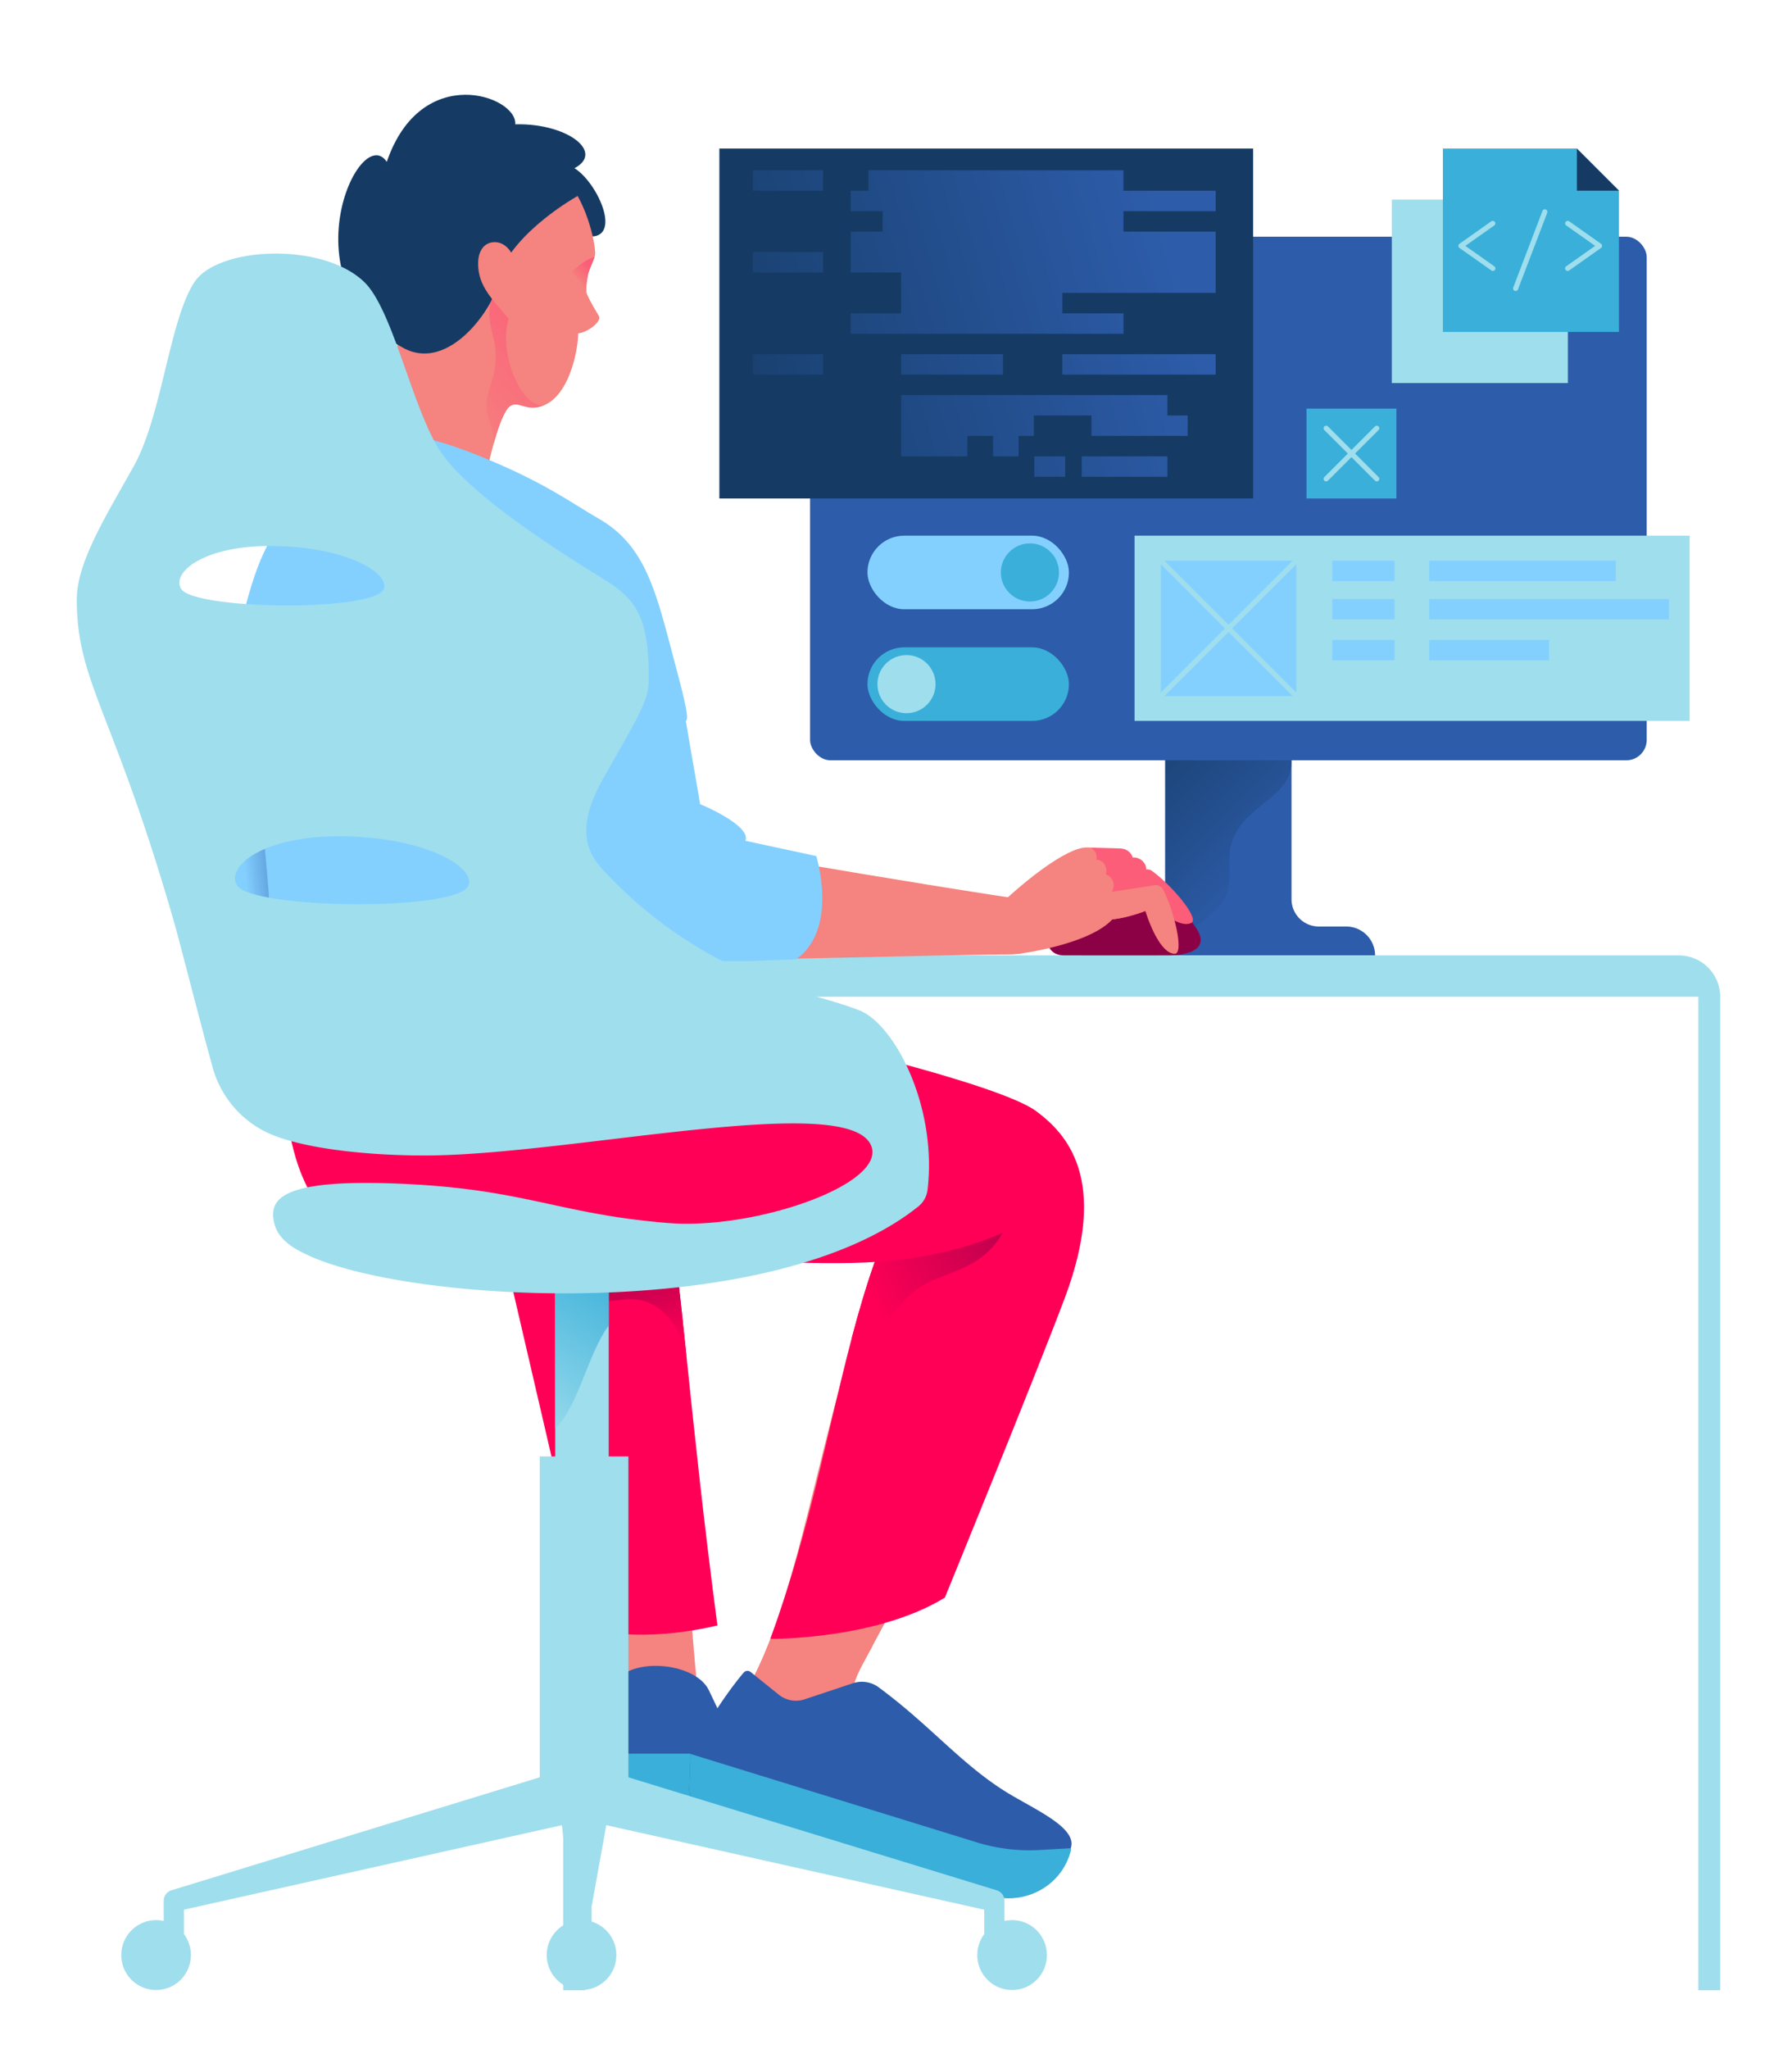 <svg xmlns="http://www.w3.org/2000/svg" viewBox="0 0 2625 3000" width="2625" height="3000"><g transform="translate(1053.75 217.5) rotate(0.0 710.625 590.625) scale(3.741 3.739)"><svg width="379.924" height="315.954" viewBox="0 0 379.924 315.954"><linearGradient id="a" gradientUnits="userSpaceOnUse" x1="229.86" x2="110.516" y1="312.983" y2="194.048"><stop offset=".16" stop-color="#2d5caa"/><stop offset=".709" stop-color="#153b64"/></linearGradient><linearGradient id="b" gradientUnits="userSpaceOnUse" x1="407.405" x2="-317.225" y1="-21.261" y2="186.506"><stop offset=".316" stop-color="#2d5caa"/><stop offset=".593" stop-color="#153b64"/></linearGradient><path d="M256.76 315.954H141.88c0-6.26 5.08-11.34 11.34-11.34h10.7c5.9 0 10.68-4.78 10.68-10.68v-77.4h49.44v77.4c0 5.9 4.78 10.68 10.68 10.68h10.69a11.332 11.332 0 0 1 11.35 11.34z" fill="#2d5caa"/><path d="M224.04 216.534v23.58c0 13.01-15.3 16.01-21.77 27.75-6.15 11.15 2 20.25-7.93 30.48-7.95 8.2-20.13 10.51-22.95 17.61h-29.51c0-6.26 5.08-11.34 11.34-11.34h10.7c5.9 0 10.68-4.78 10.68-10.68v-77.4z" fill="url(#a)"/><rect fill="#2d5caa" height="205.02" rx="8" width="327.599" x="35.52" y="34.518"/><path d="M0 0h209.006v137.028H0z" fill="#153b64"/><path d="M158.222 24.517v8h36.119v24h-60.028v8h23.909v8H51.419v-8h19.753v-16H51.419v-16h12.5v-8h-12.5v-8h6.97v-8h99.833v8h36.119v8zm-87.05 55.997v8h39.898v-8zm63.138 8h60.03v-8h-60.03zm41.12 8.003H71.172v7.997h-.002v8h51.96v-7.997h22.57v7.997h37.66v-8h-7.93zm-104.26 24h25.935v-8H71.17zm36 0h9.993v-8h-9.993zm34.71 8h33.55v-8h-33.55zm-18.579 0h12.129v-8h-12.129zm-110.161-112h27.465v-8H13.14zm0 32h27.465v-8H13.14zm0 40h27.465v-8H13.14z" fill="url(#b)"/><path d="M162.575 151.576h217.349v72.539H162.575zM263.306 20h68.954v71.818h-68.954z" fill="#9fdeed"/><path d="M229.905 101.818h35.21v35.21h-35.21z" fill="#3aafd9"/><rect fill="#3aafd9" height="28.81" rx="14.405" width="78.886" x="57.994" y="195.305"/><path d="M172.887 161.386h53.018v53.018h-53.018z" fill="#83d0ff"/><path d="M352.26 71.818h-68.954V0h52.468l16.486 16.486z" fill="#3aafd9"/><path d="M335.774 16.486h16.486L335.774 0z" fill="#153b64"/><path d="M225.905 215.405a.997.997 0 0 1-.707-.293l-53.018-53.019a.999.999 0 1 1 1.414-1.414l53.018 53.019a.999.999 0 0 1-.707 1.707z" fill="#9fdeed"/><path d="M172.887 215.405a.999.999 0 0 1-.707-1.707l53.018-53.019a.999.999 0 1 1 1.414 1.414l-53.018 53.019a.997.997 0 0 1-.707.293z" fill="#9fdeed"/><g fill="#83d0ff"><path d="M239.985 161.386h24.395v8h-24.395zm37.978 0h73.044v8h-73.044zm-37.978 15h24.395v8h-24.395zm37.978 0h93.848v8h-93.848zm-37.978 16h24.395v8h-24.395zm37.978 0h46.924v8h-46.924z"/></g><path d="M257.421 130.335a.997.997 0 0 1-.707-.293l-19.823-19.823a.999.999 0 1 1 1.414-1.414l19.823 19.823a.999.999 0 0 1-.707 1.707z" fill="#9fdeed"/><path d="M237.599 130.335a.999.999 0 0 1-.707-1.707l19.823-19.823a.999.999 0 1 1 1.414 1.414l-19.823 19.823a.997.997 0 0 1-.707.293z" fill="#9fdeed"/><circle cx="73.27" cy="209.71" fill="#9fdeed" r="11.381"/><rect fill="#83d0ff" height="28.81" rx="14.405" width="78.886" x="57.994" y="151.576"/><circle cx="121.605" cy="165.981" fill="#3aafd9" r="11.381"/><path d="M332.162 47.923a.999.999 0 0 1-.578-1.817l11.335-8.005-11.335-8.005a1.001 1.001 0 0 1 1.154-1.634l12.492 8.822a1.002 1.002 0 0 1 0 1.634l-12.492 8.822a.994.994 0 0 1-.576.183zm-29.291 0c-.199 0-.401-.06-.576-.183l-12.492-8.822a1.002 1.002 0 0 1 0-1.634l12.492-8.822a1.001 1.001 0 0 1 1.154 1.634l-11.335 8.005 11.335 8.005a1.001 1.001 0 0 1-.578 1.817zm8.916 7.846a1 1 0 0 1-.934-1.357l11.458-30.014a1.001 1.001 0 0 1 1.869.713l-11.458 30.014a1 1 0 0 1-.934.644z" fill="#9fdeed"/></svg></g><g transform="translate(825.0 1398.75) rotate(0.0 847.5 757.5) scale(3.748 3.741)"><svg width="452.202" height="404.996" viewBox="0 0 452.202 404.996"><g fill="#9fdeed"><path d="M443.648 16.189h8.554v388.807h-8.554zM16.189 0h419.823c8.935 0 16.19 7.254 16.19 16.189H0C0 7.254 7.254 0 16.189 0zM0 16.189h8.554v388.807H0z"/></g></svg></g><g transform="translate(1533.75 1301.25) rotate(0.0 112.5 48.75) scale(3.532 3.563)"><svg width="63.701" height="27.366" viewBox="0 0 63.701 27.366"><path d="M50.347 27.366c7.269 0 20.364-2.197 8.718-14.717C44.341-3.18 23.221-1.478 12.526 3.45-1.908 10.101-4.031 27.366 7.007 27.366h43.34z" fill="#8c0046"/></svg></g><g transform="translate(300.0 138.75) rotate(0.0 723.75 1320.0) scale(3.748 3.753)"><svg width="386.185" height="703.509" viewBox="0 0 386.185 703.509"><linearGradient id="c" gradientUnits="userSpaceOnUse" x1="61.115" x2="8.535" y1="267.123" y2="272.184"><stop offset=".025" stop-color="#2d5caa"/><stop offset=".447" stop-color="#2d5caa"/><stop offset=".899" stop-color="#7ec9fa"/><stop offset=".925" stop-color="#83d0ff"/></linearGradient><linearGradient id="d" gradientUnits="userSpaceOnUse" x1="136.204" x2="169.537" y1="400.564" y2="508.764"><stop offset=".366" stop-color="#8c0046"/><stop offset=".836" stop-color="#f90055"/><stop offset=".858" stop-color="#ff0056"/></linearGradient><linearGradient id="e" gradientUnits="userSpaceOnUse" x1="217.973" x2="120.55" y1="259.352" y2="299.062"><stop offset=".231" stop-color="#2d5caa"/><stop offset=".925" stop-color="#83d0ff"/></linearGradient><linearGradient id="f" gradientUnits="userSpaceOnUse" x1="358.169" x2="248.976" y1="423.832" y2="475.027"><stop offset=".021" stop-color="#8c0046"/><stop offset=".857" stop-color="#f90055"/><stop offset=".896" stop-color="#ff0056"/></linearGradient><linearGradient id="g" gradientTransform="matrix(.994 .109 -.109 .994 533.043 -683.388)" gradientUnits="userSpaceOnUse" x1="-294.725" x2="-302.464" y1="785.688" y2="794.911"><stop offset=".325" stop-color="#fc5d78"/><stop offset=".995" stop-color="#f5837f"/></linearGradient><linearGradient id="h" gradientTransform="matrix(.994 .109 -.109 .994 533.043 -683.388)" gradientUnits="userSpaceOnUse" x1="-304.821" x2="-354.638" y1="804.025" y2="858.783"><stop offset="0" stop-color="#fc5d78"/><stop offset=".94" stop-color="#f5837f"/></linearGradient><path d="M140.988 27.299c9.465 1.037 22.959 26.964 10.623 27.988l-7.87-8.669z" fill="#153b64"/><g fill="#f5837f"><path d="M149.296 65.602c-2.62 23.908-23.917 39.266-47.824 36.646-23.908-2.62-41.165-24.125-38.545-48.032 2.62-23.908 24.125-41.165 48.032-38.545 23.908 2.62 40.957 26.024 38.337 49.931z"/><path d="M120.484 120.776c-5.306.924-10.204 26.215-11.47 31.63-10.74 1.26-42.02 3.14-49.42-12.37 9.97-13.37 18.82-35.84 14.63-53.98 28.737.501 46.794 12.264 46.26 34.72z"/><path d="M154.01 86.264c-7.856-12.898-6.253-13.299-3.159-19.535.038-.067.109-.216.137-.28.661-1.349 1.344-2.87 1.531-3.955.512-2.923-2.871-19.753-10.566-28.361-2.359-3.9-5.04-6.01-7.805-5.679-8.826 1.012-24.6 21.058-23.858 46.026.239 7.906.913 15.682 2.421 22.539 4.526 20.579 12.068 24.63 14.237 24.862 13.888 1.479 18.851-20.099 18.994-28.798 3.682-.368 9.373-4.671 8.068-6.82z"/></g><path d="M145.712 39.492c.5-2.275-.699-7.991-3.491-9.843 15.731-5.889.685-18.66-20.891-18.123.959-10.943-36.707-24.668-50.202 14.641-10.715-16.036-39.936 47.39 6.433 72.581C97.538 109.601 116.835 76.8 114.89 70.3c6.686-17.57 30.823-30.809 30.823-30.809z" fill="#153b64"/><path d="M125.558 226.049s26.328 84.497 29.803 95.853c5.272 17.228 28.129 17.232 36.853 4.647 9.177-13.238-1.405-49.308-5.038-71.109-3.44-20.64-13.225-74.465-40.699-93.405-13.752-9.48-36.096 15.487-20.918 64.014z" fill="#f5837f"/><path d="M161.741 298.143c16.9-8.792 43.338-3.073 70.637 1.648 27.323 4.724 77.49 12.877 90.277 14.52 13.072 1.68 10.902 21.057-8.41 21.057s-114.835 2.58-138.285 2.58-29.89-31.652-14.219-39.805z" fill="#f5837f"/><path d="M372.494 316.476c-6.75 2.89-19.55 7.51-25.9 4.16-1.28-.68-2.33-1.76-3.18-3.08-3.49-5.44-3.4-14.84-.97-15.51 4.5-1.23 16.355-4.321 20.241-4.511 3.688-.18 5.595 3.118 5.199 4.961 2.498-.033 4.83 2.67 4.06 5.76 1.35.33 2.26 1.22 2.75 2.32 1.02 2.25-.11 5-2.2 5.9z" fill="#fc5d78"/><path d="M370.008 302.647c7.642 5.395 18.956 18.678 15.555 20.406-4.901 2.49-14.717-6.185-19.723-11.738-4.898-5.433 1.164-10.788 4.168-8.668z" fill="#fc5d78"/><path d="M372.494 316.476c-6.75 2.89-19.55 7.51-25.9 4.16-1.28-.68-2.33-1.76-3.18-3.08l11.149-6.665s13.388-2.055 17.381-2.635c1.35.33 2.26 1.22 2.75 2.32 1.02 2.25-.11 5-2.2 5.9z" fill="#f5837f"/><path d="M345.336 293.669s9.33.238 12.439.34c2.747.091 4.344 1.811 4.911 3.525l-13.512 4.558-7.727-3.686 3.89-4.737z" fill="#fc5d78"/><path d="M353.981 322.422c-9.892 9.406-35.549 12.639-35.549 12.639-15.159.879-13.587-13.389-9.232-17.617 11.99-11.641 30.581-26.173 37.324-23.497 1.662.913 2.442 2.832 1.888 4.441 2.724 0 4.489 2.672 3.785 5.777 2.771.902 3.832 4.202 2.367 6.725 3.703.624 5.039 6.186-.582 11.531zm20.465-12.561c4.37 8.271 8.44 25.238 4.626 25.238-5.497 0-10.319-12.18-12.267-19.398-1.906-7.062 5.924-9.091 7.642-5.84z" fill="#f5837f"/><path d="m231.112 337.255-17.628.691H31.544c-11.14 0-35.59.39-30.97-36.79 4.74-38.14 10.499-107.578 26.955-130.348 15.674-21.688 26.066-28.391 34.586-35.318 8.598-6.991 28.438-1.277 44.713 5.21 25.809 10.287 37.014 18.92 47.065 24.619 18.877 10.705 22.712 29.787 29.772 56.176 4.68 17.48 5.51 21.95 4.36 22.77.51 3.68 5.15 29.54 5.56 32.46 7.46 3.12 19.75 9.68 17.67 14.3l27.73 5.96s8.888 28.409-7.872 40.269z" fill="#83d0ff"/><path d="M19.12 203.164c-.237 17.713-5.667 36.272-5.264 46.348s5.176 15.19 5.151 23.654-7.912 34.897-.232 44.769c8.289 10.655 12.716 12.338 13.033 20.011C41.979 287.365 19.12 203.164 19.12 203.164z" fill="url(#c)"/><path d="m162.32 630.441-43.679-188.233c-13.685-55.183 56.572-36.098 62.895 9.769 10.397 75.412 1.042 67.282 11.351 173.891 2.4 24.824-22.881 35.564-30.566 4.573zm171.724-160.876c-.85 1.74-1.78 3.52-2.77 5.34-26.21 48.08-58.78 108.74-76.34 141.37-21.77 40.46-65.81 40.78-47.05 12.42 25.55-38.63 29.91-104.58 58.04-181.84 12.65-34.73 92.2-39.85 68.12 22.71z" fill="#f5837f"/><path d="M150.718 647.135s5.051-17.83 8.354-25.881c5.066-12.347 32.429-10.228 37.918 1.105 6.357 13.127 11.318 24.776 11.318 24.776l-31.988 7.253z" fill="#2d5caa"/><path d="M206.988 661.736c-.202 1.72-1.13 3.18-2.67 3.18h-48.98c-1.47 0-3.518-1.22-3.66-3-.229-2.861-.96-14.78-.96-14.78h57.59s-.941 11.383-1.32 14.6z" fill="#3aafd9"/><path d="M200.345 597.112s-27.84 7.25-49.3 1.22c-3.67-16.07-20.67-89.17-31.03-133.68v-.01c-3.99-17.15-6.99-30.05-7.87-33.81l-.26-1.12s21.458-22.081 67.73-11.1c.54 3.76 1.05 7.5 1.54 11.23 1.14 8.62 2.18 17.21 3.17 25.94 1.4 12.21 2.71 24.7 4.09 37.9.01.12.03.24.04.36 3.06 29.24 6.47 62 11.89 103.07z" fill="#ff0056"/><path d="M188.415 493.682c-1.19-10.36-9.2-26.07-25.52-23.6-16.01 2.42-18.48-6.49-41.99-5.38-.31-.02-.6-.04-.89-.05v-.01c-3.99-17.15-6.99-30.05-7.87-33.81 19.415-17.474 43.024-14.907 69.01-.99 1.14 8.62 2.18 17.21 3.17 25.94 1.4 12.21 2.71 24.7 4.09 37.9z" fill="url(#d)"/><path d="M336.044 469.565c-11.99 31.74-46.8 116.69-46.8 116.69-26.9 16.51-68.21 16.11-68.21 16.11 15.52-42.46 22.4-81.73 31.79-117.26 2.7-10.24 5.61-20.17 9-29.77-22.055 1.448-63.669-.739-84.89-4.48-31.76 9.479-45.935 10.662-70.92 9.8-22.56-1.62-38.449-7.896-47.31-13.7-29.569-19.369-28.808-55.66-28.77-109.16 0 0 119.846 14.243 158.58 21.2 45.018 8.086 122.45 27.12 136.41 37.49 11.73 8.72 28.74 26.41 11.12 73.08z" fill="#ff0056"/><path d="M165.678 353.875c-28.734 21.162-100.306 40.605-142.425 29.638.871-25.404 2.047-44.584 2.047-64.728 0-17.228-10.247-86.79-5.607-121.4 14.722-41.216 92.307-54.566 124.818-12.71l21.166 169.2z" fill="#83d0ff"/><path d="M260.134 606.611c-8.905 15.866-10.136 20.391 1.071 32.708 8.126 8.931 40.768 38.416 58.102 53.952 2.592 2.323.215 6.541-3.118 5.536L189.941 660.74s13.558-27.348 20.034-35.363c6.475-8.015 59.504-35.414 50.16-18.767z" fill="#f5837f"/><path d="M146.04 326.189c-5.753-7.99-2.354-30.646-4.4-42.229-1.354-7.665-8.067-9.842-10.267-22.799-2.571-15.141 2.073-9.887-5.658-31.186 0 0 22.04 61.06 31 83.76 9.56 24.21 17.497 24.212 32.77 24.21-37.348 0-37.957-4.137-43.444-11.756z" fill="url(#e)"/><path d="M311.814 443.985v.01c-8.798 15.376-23.394 14.796-33.51 21.92-8.981 6.325-13.29 19.55-25.48 19.19 2.7-10.24 5.61-20.17 9-29.77 16.91-1.1 34.06-4.43 49.99-11.35z" fill="url(#f)"/><path d="m306.961 702.367-112.653-34.678a7.002 7.002 0 0 1-4.937-6.926l.455-13.509.003-.01.01.003c6.584-12.631 14.846-24.796 20.771-31.728l.018-.02a1.946 1.946 0 0 1 2.685-.235l11.003 8.853a10.736 10.736 0 0 0 10.116 1.823l18.912-6.288c3.4-1.13 7.138-.527 10.022 1.598 19.524 14.384 30.875 28.422 47.797 39.549 11.215 7.374 30.244 14.77 27.264 23.236l-1.643 4.097c-4.725 11.78-17.692 17.97-29.823 14.236z" fill="#2d5caa"/><path d="M307.054 702.396 194.309 667.69a7.002 7.002 0 0 1-4.937-6.926l.455-13.509.003-.01.01.003 111.857 34.482a69.995 69.995 0 0 0 24.582 2.994l12.149-.689.064.166c.103.267-.052 1.012-.389 2.084-4.081 12.989-18.037 20.117-31.049 16.111z" fill="#3aafd9"/><path d="M149.832 70.071c-.536 2.348-.867 5.381-.587 7.383-.183-.347-2.178-5.381-5.733-8.281 2.132-2.327 5.786-5.135 8.819-5.907-.563 1.876-2.057 4.866-2.499 6.804z" fill="url(#g)"/><path d="M132.61 121.111c-3.807 1.629-6.3.877-9.07.109v.01c-4.714-1.591-5.954 2.051-7.728 5.993-1.146 2.545-2.858 8.672-2.858 8.672-.368-8.205-3.519-10.273-2.69-16.763.68-5.324 3.684-9.826 3.436-17.924-.244-7.988-4.427-13.643-1.425-21.542.706-1.858 5.461 1.867 6.473 7.779-4.086 12.67 4.687 34.952 13.861 33.667z" fill="url(#h)"/><path d="M106.833 65.488c.111-5.106 2.745-8.093 6.703-7.999 3.71.088 7.007 3.769 7.086 7.207.155 6.761-.46 13.248-1.873 22.748-6.012-7.471-12.12-12.62-11.916-21.955z" fill="#f5837f"/></svg></g><g transform="translate(112.5 371.25) rotate(0.0 710.625 1271.25) scale(3.732 3.744)"><svg width="380.778" height="679.023" viewBox="0 0 380.778 679.023"><linearGradient id="i" gradientUnits="userSpaceOnUse" x1="218.797" x2="157.584" y1="378.321" y2="475.499"><stop offset=".149" stop-color="#3aafd9"/><stop offset=".818" stop-color="#9fdeed"/></linearGradient><path d="M208.78 388.833v98.65c0 4.45-4.7 8.06-10.5 8.06s-10.5-3.61-10.5-8.06v-98.65c0-4.45 4.7-8.06 10.5-8.06s10.5 3.61 10.5 8.06z" fill="#9fdeed"/><path d="M208.78 394.283h-21v65.08c9.05-8.22 12.837-29.42 21-40.13z" fill="url(#i)"/><g fill="#9fdeed"><path d="M181.713 470.362h34.801v126.481h-34.801z"/><path d="m201.173 591.154 159.934 48.884a4.237 4.237 0 0 1 2.813 5.289c-.65 2.127-2.837 3.366-4.972 2.896l-163.236-36.368c-5.775-1.287-9.413-7.011-8.127-12.786 1.287-5.775 7.011-9.413 12.786-8.127.264.059.547.135.802.211z"/><path d="M356.177 644.532h7.93v13.819h-7.93z"/><circle cx="367.106" cy="665.351" r="13.672"/><path d="m210.212 601.374-7.789 43.056a4.236 4.236 0 0 1-4.428 4.034c-2.221-.104-3.963-1.916-4.037-4.101l-5.155-43.158c-.182-5.914 4.464-10.855 10.377-11.038 5.914-.182 10.855 4.464 11.038 10.377.008.27.005.563-.007.829z"/><path d="M197.054 591.154 37.12 640.038a4.237 4.237 0 0 0-2.813 5.289c.65 2.127 2.837 3.366 4.972 2.896l163.236-36.368c5.775-1.287 9.413-7.011 8.127-12.786-1.287-5.775-7.011-9.413-12.786-8.127-.264.059-.547.135-.802.211z"/><path d="M42.051 658.351h-7.93v-13.819h7.93z"/><circle cx="31.122" cy="665.351" r="13.672"/><path d="M194.149 644.532h7.93v13.819h-7.93z"/><circle cx="198.114" cy="665.351" r="13.672"/><path d="M307.26 295.973c-4.693-1.87-12.473-4.195-20.997-6.518-29.054-7.919-55.453-23.519-76.493-45.064l-.34-.348c-6.76-6.92-15.89-15.61-2.9-38.56 14.64-25.88 17.97-30.8 17.97-38.94 0-21.987-3.554-30.449-16.746-38.638-12.927-8.025-53.244-32.492-65.194-50.792-10.88-16.66-18.46-55.11-29.7-65.96-16.41-15.83-57.52-13.88-66.69 0-9.83 14.89-12.73 52.15-23.76 71.88C11.38 102.753 0 120.713 0 135.233c0 32.608 14.355 43.406 38.26 126.466 2.135 7.419 10.371 39.77 15.097 56.657 3.339 11.933 12.024 21.675 23.519 26.302 14.24 5.733 38.826 8.025 59.635 8.025 57.42 0 168.06-25.84 175.46-3.33 4.9 14.89-46.06 32.5-79.97 29.73-42.42-3.45-55.42-12.94-102.49-15.24-50.376-2.461-54.417 6.12-51.899 15.727 1.808 6.897 9.376 10.324 12.857 11.972 40.13 18.991 182.378 26.997 239.821-18.916a9.836 9.836 0 0 0 3.635-6.5c3.869-32.355-12.806-64.618-26.664-70.154zM40.88 131.003c-3.64-6.74 9.57-16.66 34.84-16.66 29.44 0 46.86 10.38 44.83 16.66-2.97 9.23-75.17 8.34-79.67 0zm112.95 115.9c-3.4 10.54-85.91 9.53-91.05 0-4.15-7.7 10.94-19.04 39.82-19.04 33.64 0 53.55 11.86 51.23 19.04z"/></g></svg></g></svg>